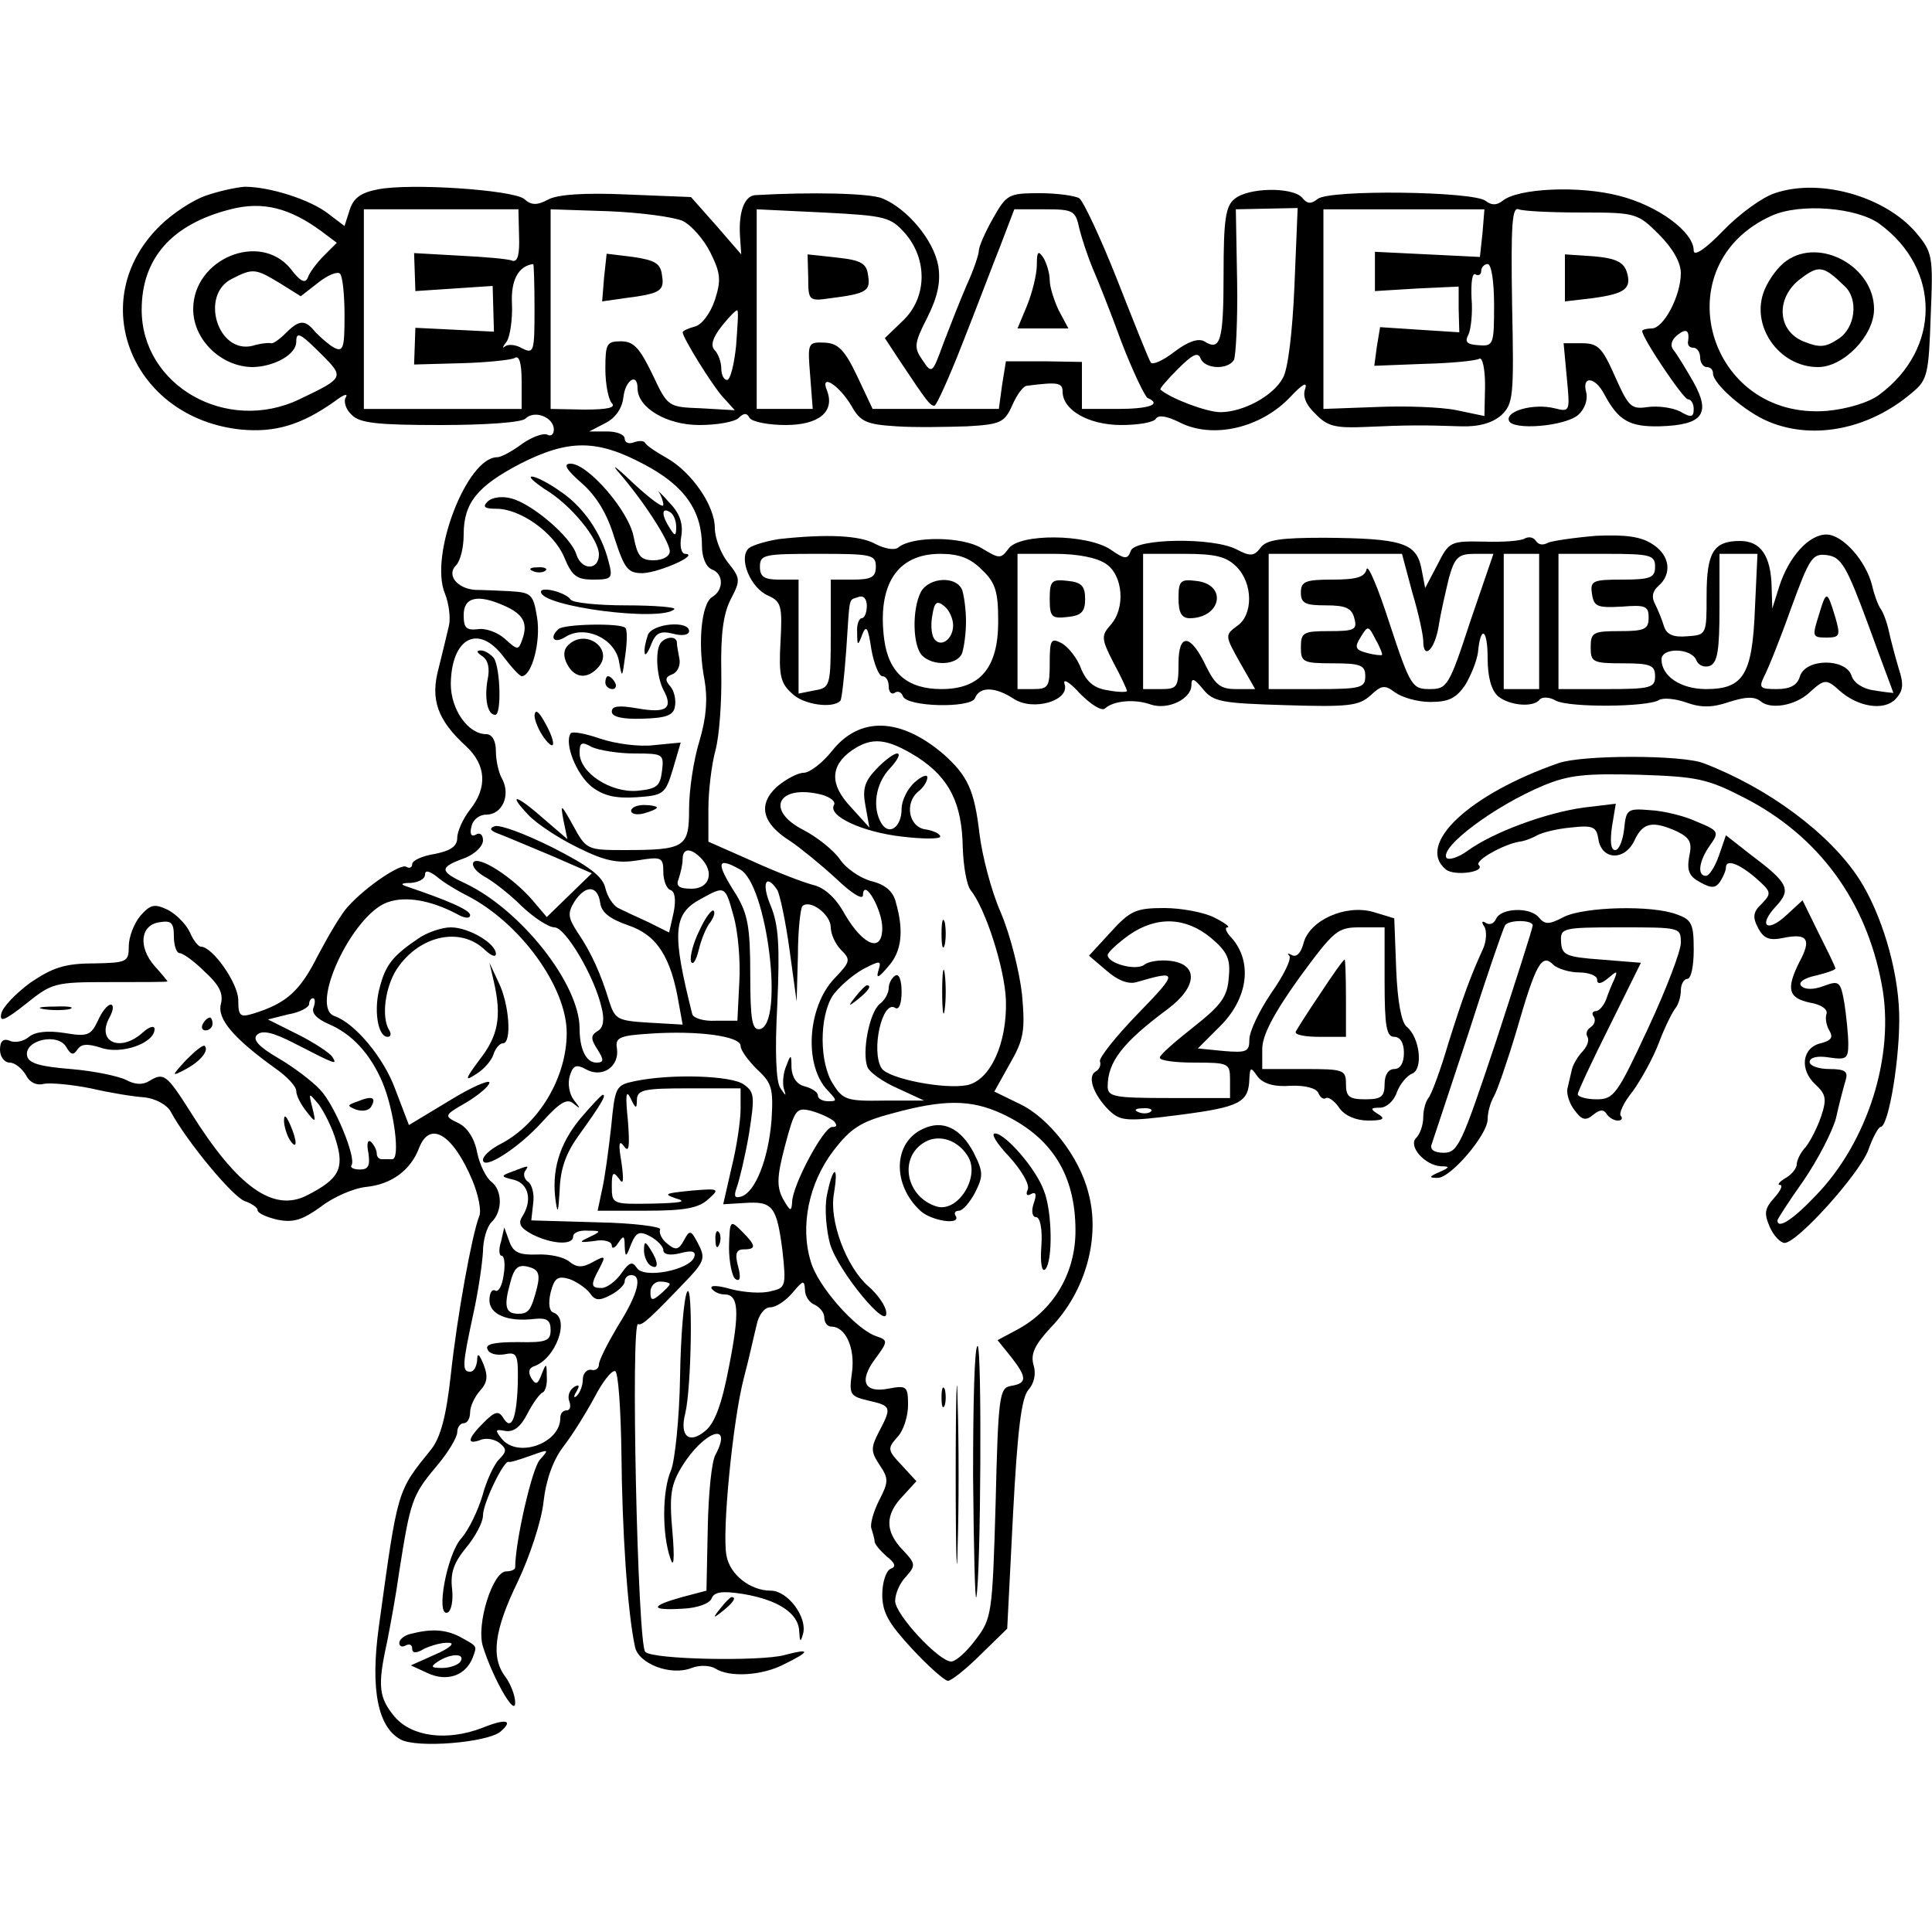 <?xml version="1.0" standalone="no"?>
<!DOCTYPE svg PUBLIC "-//W3C//DTD SVG 20010904//EN"
 "http://www.w3.org/TR/2001/REC-SVG-20010904/DTD/svg10.dtd">
<svg version="1.0" xmlns="http://www.w3.org/2000/svg"
 width="300pt" height="300pt" viewBox="0 0 300 300"
 preserveAspectRatio="xMidYMid meet">
<g transform="translate(0,300) scale(0.1,-0.1)"
fill="#000000" stroke="none">
<path d="M319 2696 c-20 -7 -52 -28 -71 -47 -117 -115 -44 -298 126 -316 53
-5 94 7 146 44 13 10 21 13 17 6 -4 -6 0 -19 9 -27 12 -13 40 -16 138 -16 70
0 126 4 132 10 14 14 44 2 44 -17 0 -8 -5 -11 -10 -8 -6 3 -23 -3 -39 -14 -16
-12 -33 -21 -39 -21 -47 0 -106 -153 -81 -212 6 -15 9 -38 6 -50 -3 -13 -10
-42 -16 -66 -13 -48 -2 -80 43 -121 31 -29 33 -64 6 -98 -11 -14 -20 -34 -20
-44 0 -13 -10 -20 -35 -25 -19 -3 -35 -10 -35 -16 0 -5 -4 -7 -9 -4 -8 6 -62
-30 -90 -61 -10 -10 -30 -44 -47 -76 -28 -56 -49 -75 -101 -91 -20 -6 -23 -4
-23 21 0 26 -40 83 -58 83 -4 0 -12 10 -17 22 -6 13 -21 28 -34 35 -21 10 -27
9 -43 -9 -10 -12 -18 -33 -18 -47 0 -25 -3 -26 -55 -27 -45 0 -64 -7 -98 -30
-23 -17 -43 -38 -45 -48 -3 -14 5 -11 38 15 41 33 45 34 131 34 49 0 89 0 89
1 0 1 -9 12 -20 24 -26 30 -22 64 8 68 18 3 22 -1 22 -22 0 -14 4 -26 9 -26 5
0 23 -13 39 -29 23 -21 29 -34 25 -50 -6 -23 19 -53 86 -101 17 -12 31 -27 31
-34 0 -7 7 -21 16 -32 14 -18 15 -18 9 6 -6 24 -6 24 10 5 8 -11 21 -36 27
-57 13 -43 4 -59 -45 -84 -52 -27 -108 12 -181 129 -38 60 -42 62 -65 48 -10
-6 -22 -5 -35 2 -12 6 -50 14 -86 17 -49 4 -66 9 -68 21 -4 24 48 36 61 13 7
-12 11 -13 17 -4 6 9 15 10 37 3 31 -11 83 7 83 29 0 6 -8 4 -18 -5 -35 -32
-73 -15 -52 23 6 11 7 20 2 20 -5 0 -14 -11 -20 -25 -11 -23 -16 -25 -52 -19
-26 4 -45 2 -55 -6 -8 -7 -22 -10 -30 -6 -10 4 -15 -1 -15 -14 0 -11 7 -20 15
-20 8 0 19 -9 25 -19 6 -12 17 -17 28 -14 10 2 43 -1 73 -7 30 -7 67 -13 84
-14 16 -2 34 -11 40 -22 26 -48 97 -133 115 -139 11 -4 20 -10 20 -14 0 -5 14
-11 31 -15 25 -5 39 0 67 20 19 15 51 29 71 31 39 4 69 26 82 61 17 43 53 20
83 -52 9 -22 14 -47 10 -55 -11 -28 -34 -153 -44 -246 -7 -64 -16 -97 -30
-115 -54 -67 -52 -60 -82 -278 -13 -96 -1 -154 34 -173 25 -14 134 -5 155 12
21 18 9 21 -28 6 -55 -21 -109 -14 -136 17 -25 30 -27 48 -12 116 5 25 14 74
19 110 17 108 20 118 56 161 19 22 34 47 34 55 0 8 5 14 10 14 6 0 10 8 10 17
0 9 7 24 15 33 12 13 13 23 6 41 -7 17 -10 19 -10 7 -1 -10 -5 -18 -11 -18
-13 0 -12 11 5 90 8 36 14 79 15 97 0 17 6 38 13 45 18 17 17 50 0 63 -8 6
-18 26 -22 45 -4 22 -15 39 -29 46 -23 11 -23 12 12 32 20 12 36 26 36 31 0 5
-28 -7 -62 -28 l-63 -38 -21 55 c-18 50 -63 103 -94 114 -41 13 27 158 82 177
28 10 67 3 107 -18 12 -7 21 -8 21 -2 0 8 -35 23 -100 45 -9 3 -6 5 8 5 12 1
22 6 22 13 0 7 6 6 18 -3 9 -8 30 -21 46 -29 83 -42 156 -142 156 -214 0 -69
-43 -141 -102 -172 -16 -8 -28 -19 -28 -25 0 -17 55 18 92 59 28 31 39 37 49
28 11 -9 11 -8 0 6 -7 9 -10 26 -6 38 5 16 10 18 26 9 25 -13 51 5 47 33 -3
17 4 20 52 23 74 5 140 -4 140 -19 0 -7 12 -23 26 -37 23 -21 25 -30 22 -79
-5 -60 -25 -111 -47 -118 -10 -3 -12 0 -7 14 4 11 13 48 19 83 9 58 9 65 -8
77 -19 14 -114 17 -170 5 -29 -6 -30 -9 -36 -71 -4 -36 -10 -80 -14 -97 l-7
-33 76 0 c59 0 81 4 96 18 18 16 17 17 -28 13 -39 -4 -43 -5 -22 -12 18 -5 7
-7 -37 -8 -62 -1 -63 -1 -63 27 0 21 2 24 11 12 7 -11 8 -4 4 25 -5 29 -4 36
4 25 8 -11 9 0 6 40 -4 39 -3 49 4 35 8 -17 10 -18 10 -2 1 15 12 17 81 17
l80 0 0 -32 c0 -18 -6 -59 -14 -91 l-13 -57 33 2 c44 3 50 -5 59 -74 6 -55 5
-58 -18 -63 -14 -4 -41 -2 -61 3 -21 6 -34 7 -31 1 4 -5 12 -9 20 -9 22 0 24
-26 7 -112 -11 -58 -22 -88 -37 -100 -25 -21 -40 -8 -31 27 10 41 12 206 3
189 -5 -9 -10 -68 -11 -132 -1 -64 -8 -130 -14 -145 -14 -32 -14 -100 -1 -137
5 -16 7 -2 3 43 -5 56 -2 72 15 100 34 55 80 71 52 18 -6 -10 -11 -61 -12
-114 l-2 -97 -38 -10 c-50 -14 -50 -21 1 -18 23 1 42 8 45 16 4 10 16 12 48 7
55 -9 87 -30 88 -58 1 -17 2 -18 6 -4 7 26 -24 67 -50 67 -32 0 -64 25 -69 55
-7 36 10 210 27 275 8 30 16 67 20 83 3 15 12 27 21 27 9 0 24 10 35 23 16 19
18 20 19 4 0 -10 7 -20 15 -23 8 -4 15 -12 15 -20 0 -8 5 -14 11 -14 22 0 37
-33 32 -71 -5 -35 -3 -37 26 -44 35 -8 36 -10 16 -48 -13 -25 -13 -31 1 -52
14 -21 14 -26 -1 -55 -9 -18 -14 -37 -12 -43 2 -7 5 -16 5 -20 0 -5 9 -15 19
-24 13 -10 15 -16 6 -19 -7 -3 -13 -21 -13 -40 0 -28 10 -45 46 -84 26 -28 51
-50 56 -50 5 0 28 18 51 41 l41 40 9 177 c7 132 13 181 24 194 9 10 12 25 8
38 -5 17 1 31 27 59 54 56 77 140 58 209 -14 56 -62 117 -107 138 l-39 19 24
43 c22 38 24 52 19 108 -4 35 -18 92 -33 127 -15 34 -29 89 -33 122 -8 68 -18
90 -56 124 -67 57 -130 59 -173 5 -15 -19 -35 -34 -44 -34 -9 0 -28 -10 -42
-22 -30 -28 -22 -57 21 -84 15 -10 47 -36 71 -58 25 -24 42 -34 42 -26 1 28
30 -22 30 -51 0 -39 -29 -28 -58 21 -14 26 -32 42 -50 46 -15 4 -57 20 -94 37
l-68 30 0 51 c0 28 5 69 11 91 6 22 10 77 9 122 -1 58 3 90 15 113 15 29 15
32 -5 57 -11 14 -20 38 -20 53 0 35 -36 87 -75 109 -16 9 -31 19 -33 23 -2 4
-10 4 -18 1 -8 -3 -14 0 -14 6 0 6 -12 11 -27 11 l-28 0 25 13 c16 8 26 23 28
40 3 27 22 39 22 14 0 -30 45 -57 96 -57 28 0 55 5 61 11 8 8 13 8 17 0 4 -6
29 -11 56 -11 52 0 77 21 64 54 -11 27 19 8 38 -24 14 -25 23 -29 70 -32 29
-2 79 -1 110 0 52 3 58 6 70 33 7 16 17 30 23 30 47 6 55 5 55 -9 0 -29 41
-52 91 -52 26 0 51 4 54 10 4 6 17 4 37 -6 51 -26 126 -9 172 40 18 19 26 24
23 13 -5 -12 1 -26 16 -40 18 -19 31 -22 77 -20 65 3 91 3 148 1 28 -1 49 5
63 17 19 18 20 29 17 172 -2 124 0 152 10 148 8 -3 52 -5 99 -5 83 0 86 -1
119 -34 22 -22 34 -44 34 -60 0 -36 -27 -86 -45 -86 -8 0 -15 -2 -15 -4 0 -11
64 -106 71 -106 5 0 9 -7 9 -15 0 -13 -4 -14 -21 -4 -12 6 -34 9 -50 7 -26 -4
-30 0 -51 47 -20 45 -26 52 -52 52 l-28 0 5 -54 c5 -52 5 -53 -19 -47 -32 8
-76 -4 -71 -19 5 -16 88 -9 108 9 10 9 15 24 12 35 -7 26 14 24 28 -3 22 -41
39 -51 86 -50 67 2 80 19 53 68 -12 21 -26 44 -31 50 -6 7 -4 16 6 24 14 11
19 7 16 -12 0 -5 3 -8 9 -8 5 0 10 -7 10 -15 0 -8 5 -15 10 -15 6 0 10 -4 10
-10 0 -16 50 -60 87 -75 70 -29 157 -11 223 46 23 19 25 29 28 118 4 94 3 99
-23 130 -48 56 -149 85 -219 61 -19 -6 -55 -32 -80 -58 -28 -29 -46 -41 -46
-31 0 29 -56 70 -116 85 -61 16 -157 12 -181 -8 -9 -7 -17 -7 -26 0 -18 15
-243 18 -261 3 -10 -8 -16 -8 -24 2 -15 17 -84 16 -105 -2 -14 -11 -17 -33
-17 -117 0 -104 -5 -120 -30 -104 -9 5 -25 0 -46 -16 -18 -14 -34 -21 -37 -17
-3 4 -26 62 -52 128 -26 66 -53 123 -59 127 -6 4 -34 8 -62 8 -48 0 -51 -2
-72 -39 -12 -21 -22 -44 -22 -50 0 -6 -8 -30 -19 -54 -10 -23 -26 -64 -36 -90
-17 -47 -18 -48 -32 -27 -14 20 -14 26 7 67 16 32 21 55 17 80 -7 40 -48 89
-87 105 -20 8 -109 10 -197 5 -17 -1 -26 -26 -24 -62 l2 -30 -39 45 -39 44
-100 4 c-65 3 -108 0 -122 -8 -17 -9 -26 -9 -37 1 -17 14 -176 25 -227 15 -26
-5 -38 -13 -44 -32 l-8 -25 -25 19 c-28 22 -91 42 -130 42 -14 -1 -41 -7 -61
-14z m180 -55 l24 -18 -20 -20 c-11 -11 -23 -27 -25 -34 -4 -10 -12 -6 -27 14
-48 58 -151 15 -151 -63 0 -48 44 -90 93 -90 34 1 67 20 67 39 0 17 6 14 40
-20 35 -35 34 -36 -35 -69 -113 -54 -245 21 -245 139 0 80 47 133 138 156 50
13 92 2 141 -34z m307 -8 c1 -27 -2 -40 -10 -38 -6 3 -43 6 -82 8 l-71 4 1
-29 1 -30 60 4 60 4 1 -36 1 -35 -61 3 -61 3 -1 -29 -1 -28 73 2 c39 1 77 5
83 8 7 5 11 -7 11 -36 l0 -43 -123 0 -122 0 0 155 0 155 120 0 120 0 1 -42z
m254 24 c14 -7 33 -29 43 -49 16 -32 17 -43 7 -74 -7 -21 -21 -39 -31 -41 -11
-3 -19 -7 -19 -9 0 -8 45 -81 62 -100 l19 -21 -52 3 c-52 2 -52 2 -76 53 -20
41 -29 51 -49 51 -22 0 -24 -4 -24 -43 0 -24 5 -48 10 -53 7 -7 -7 -10 -42
-10 l-53 1 0 155 0 155 90 -3 c50 -2 101 -9 115 -15z m346 -20 c35 -41 33
-100 -4 -135 l-28 -27 23 -35 c42 -63 47 -70 54 -70 3 0 23 44 44 98 21 53 47
122 59 152 l21 55 47 0 c45 0 48 -2 54 -30 4 -16 13 -43 20 -60 7 -16 28 -68
45 -115 18 -47 37 -86 41 -88 23 -10 2 -17 -47 -17 l-55 0 0 37 0 36 -59 1
-59 0 -6 -37 -5 -37 -98 0 -98 0 -24 51 c-20 42 -30 51 -51 52 -26 1 -26 -1
-22 -51 l4 -52 -44 0 -43 0 0 155 0 155 104 -5 c97 -5 104 -7 127 -33z m604
-81 c-3 -71 -10 -130 -18 -143 -15 -28 -62 -53 -97 -53 -21 0 -77 21 -93 35
-2 1 11 16 27 32 22 22 31 27 35 17 6 -17 42 -19 52 -3 3 6 6 61 5 122 l-2
112 48 1 48 1 -5 -121z m292 82 l-4 -37 -81 4 -82 4 0 -31 0 -30 65 4 65 3 0
-35 1 -36 -62 4 -61 4 -5 -30 -4 -30 77 3 c43 1 82 5 86 8 5 3 9 -16 9 -42
l-1 -47 -43 9 c-24 5 -80 7 -125 5 l-82 -3 0 155 0 155 125 0 125 0 -3 -37z
m617 14 c95 -70 95 -194 -1 -265 -16 -12 -49 -22 -81 -25 -186 -15 -255 227
-86 303 44 20 133 13 168 -13z m-2089 -132 c0 -66 -1 -70 -19 -61 -10 6 -22 7
-27 3 -5 -4 -3 0 3 8 5 8 9 34 8 58 -2 37 10 59 33 62 1 0 2 -32 2 -70z m1490
6 c0 -61 -1 -64 -24 -62 -18 1 -22 5 -16 16 4 8 7 34 5 57 -1 24 1 40 6 37 5
-3 9 0 9 5 0 6 5 11 10 11 6 0 10 -28 10 -64z m-1885 34 l32 -20 27 21 c15 12
30 18 34 14 4 -4 7 -33 7 -65 0 -50 -2 -57 -16 -50 -9 5 -21 16 -29 24 -16 20
-25 20 -46 -1 -10 -10 -20 -17 -23 -16 -3 1 -16 0 -29 -4 -54 -13 -82 79 -32
104 33 17 37 16 75 -7z m708 -97 c-3 -29 -9 -53 -14 -53 -5 0 -9 8 -9 18 0 10
-5 23 -10 28 -7 7 -4 19 11 38 12 15 23 26 24 24 2 -2 0 -27 -2 -55z m-143
-184 c63 -33 90 -72 90 -127 0 -17 6 -32 15 -36 19 -7 19 -32 1 -43 -17 -10
-23 -73 -12 -129 5 -29 3 -58 -8 -95 -9 -29 -16 -76 -16 -105 0 -60 -6 -64
-102 -64 -56 0 -58 1 -78 38 -19 34 -20 35 -15 8 l6 -29 -36 31 c-43 38 -58
42 -25 7 13 -14 48 -37 77 -51 42 -21 62 -25 93 -20 37 6 40 5 40 -18 0 -13 5
-26 11 -28 7 -2 9 -15 5 -35 l-7 -31 -32 16 c-18 8 -39 18 -47 22 -8 4 -17 18
-20 31 -4 18 -25 34 -82 63 -42 21 -82 36 -90 33 -9 -3 -7 -7 7 -12 11 -4 48
-20 82 -34 l62 -27 -35 -34 -35 -34 -22 26 c-31 36 -84 70 -92 59 -3 -6 5 -15
17 -22 13 -7 39 -27 58 -46 19 -18 42 -33 51 -33 17 0 62 -76 73 -124 5 -19 3
-32 -6 -37 -11 -7 -11 -12 0 -29 10 -16 10 -20 -2 -20 -16 0 -26 21 -26 53 0
69 -91 184 -177 225 -41 19 -41 25 -3 39 17 6 30 19 30 28 0 9 -5 13 -11 9 -7
-4 -10 1 -7 12 2 11 12 19 23 19 25 0 38 30 25 55 -6 10 -10 30 -10 44 0 16
-6 26 -15 26 -28 0 -55 38 -55 78 1 72 43 94 82 42 12 -16 25 -30 28 -30 16 0
30 54 24 91 -6 37 -9 39 -43 41 -20 1 -44 2 -53 2 -28 2 -45 23 -30 38 7 7 12
28 12 48 0 49 21 75 88 110 75 38 119 38 192 -1z m-216 -220 c29 -13 36 -27
27 -52 -6 -17 -7 -17 -27 1 -11 10 -30 17 -42 15 -18 -2 -22 2 -22 22 0 28 22
33 64 14z m641 -235 c49 -32 69 -71 70 -141 1 -28 6 -57 12 -65 23 -28 53
-121 55 -171 2 -67 -24 -124 -60 -132 -36 -7 -122 10 -133 26 -17 27 1 107 21
94 6 -4 10 7 10 25 0 18 -4 29 -10 25 -5 -3 -10 -12 -10 -19 0 -8 -6 -19 -14
-25 -16 -13 -28 -75 -19 -98 3 -8 24 -23 47 -33 l41 -19 -62 0 c-57 -1 -64 1
-79 25 -22 33 -22 105 -1 138 10 14 31 32 47 41 27 14 29 14 24 -2 -4 -13 0
-12 15 6 21 23 25 55 12 100 -4 17 -17 28 -39 33 -17 5 -39 20 -48 34 -10 14
-35 34 -56 45 -61 31 -40 72 28 55 14 -4 22 -11 19 -16 -10 -17 44 -42 105
-49 33 -4 60 -4 60 0 0 4 -10 9 -22 11 -27 3 -34 41 -12 59 8 6 14 16 14 22 0
5 -9 2 -20 -8 -11 -10 -20 -28 -20 -41 0 -28 -19 -42 -31 -23 -15 24 -10 62
13 86 12 13 17 23 11 23 -5 0 -20 -11 -33 -25 -18 -19 -21 -31 -16 -57 l6 -33
-29 32 c-33 35 -32 64 2 88 31 21 54 19 102 -11z m-337 -156 c22 -22 14 -48
-14 -48 -20 0 -25 4 -20 16 3 9 6 22 6 30 0 17 12 18 28 2z m61 -18 c42 -22
69 -240 31 -248 -12 -2 -15 13 -15 85 0 74 -4 94 -22 124 -32 50 -30 59 6 39z
m58 -32 c4 -7 13 -49 19 -93 l11 -80 2 71 c0 39 4 74 7 77 12 11 44 -13 44
-33 0 -10 7 -26 16 -35 15 -15 15 -18 -10 -44 -43 -45 -48 -137 -10 -175 14
-15 14 -16 0 -16 -9 0 -16 4 -16 9 0 5 -9 11 -20 14 -13 3 -20 14 -21 29 0 21
-1 22 -8 3 -5 -11 -6 -27 -4 -35 4 -13 4 -13 -5 0 -7 9 -9 57 -5 130 4 92 2
123 -10 153 -15 35 -8 52 10 25z m-275 -20 c2 -15 15 -25 44 -35 44 -15 66
-49 78 -121 l6 -33 -52 3 c-49 3 -53 5 -62 33 -13 43 -28 76 -49 107 -15 23
-16 30 -5 48 17 26 36 26 40 -2z m207 -20 c7 -24 11 -70 9 -103 l-3 -60 -34 0
c-18 -1 -34 4 -36 10 -32 127 -30 156 13 179 38 21 38 21 51 -26z m-652 -142
c-4 -9 5 -18 23 -26 36 -15 65 -46 84 -91 18 -43 28 -119 15 -119 -5 0 -12 0
-16 0 -5 0 -8 4 -8 9 0 5 -4 13 -9 18 -5 4 -7 -3 -4 -17 3 -20 0 -26 -13 -26
-10 0 -16 3 -13 7 7 12 -26 93 -49 117 -12 13 -41 35 -65 49 -31 18 -40 29
-33 36 8 8 25 4 58 -13 66 -34 67 -34 59 -21 -4 6 -28 22 -54 35 l-46 23 32 8
c18 3 32 11 32 16 0 5 3 9 6 9 3 0 4 -6 1 -14z m1068 -165 c78 -36 115 -95
115 -182 0 -67 -35 -125 -93 -155 l-28 -15 21 -26 c25 -32 25 -41 0 -45 -18
-3 -20 -14 -24 -182 -5 -173 -6 -179 -31 -212 -14 -19 -31 -34 -38 -34 -19 0
-87 73 -87 94 0 11 7 28 17 38 15 17 15 20 -5 41 -28 29 -28 55 0 84 l21 23
-23 25 c-22 23 -22 26 -7 43 10 10 17 33 17 50 0 29 -2 31 -29 26 -39 -8 -48
11 -22 46 20 27 20 29 2 35 -31 10 -91 77 -102 116 -17 55 -3 122 35 172 27
35 42 45 91 58 80 22 122 22 170 0z m-260 -12 c5 -6 5 -9 -3 -9 -13 0 -62 -91
-62 -117 -1 -15 -3 -14 -14 5 -10 19 -10 34 3 83 15 56 17 60 41 54 14 -4 29
-11 35 -16z"/>
<path d="M938 2569 l-3 -37 35 5 c55 7 62 11 58 35 -2 19 -11 24 -45 29 l-41
5 -4 -37z"/>
<path d="M1255 2569 c0 -36 1 -37 35 -32 55 7 62 11 58 35 -2 19 -11 24 -48
28 l-46 5 1 -36z"/>
<path d="M1610 2589 c0 -15 -7 -43 -15 -63 l-15 -36 39 0 40 0 -15 28 c-7 15
-14 36 -14 47 0 11 -5 27 -10 35 -8 12 -10 9 -10 -11z"/>
<path d="M2774 2595 c-12 -8 -27 -28 -34 -45 -23 -55 22 -120 83 -120 40 0 87
49 87 90 0 66 -84 112 -136 75z m91 -40 c21 -20 16 -64 -10 -81 -21 -14 -30
-14 -55 -4 -41 17 -43 69 -3 98 28 21 35 19 68 -13z"/>
<path d="M962 2265 c38 -44 78 -106 78 -121 0 -8 -11 -14 -25 -14 -20 0 -25 6
-31 36 -7 40 -71 114 -98 114 -12 0 -7 -9 17 -30 23 -20 40 -48 51 -85 16 -49
21 -55 44 -55 26 1 89 29 66 30 -6 0 -9 12 -6 28 3 20 -3 36 -20 53 -12 14
-20 20 -15 15 4 -6 7 -15 7 -20 0 -6 -21 10 -47 34 -26 25 -36 32 -21 15z m88
-83 c0 -15 -2 -15 -10 -2 -13 20 -13 33 0 25 6 -3 10 -14 10 -23z"/>
<path d="M845 2241 c41 -24 85 -78 85 -102 0 -25 -27 -25 -35 0 -8 27 -69 79
-101 87 -14 4 -30 2 -37 -5 -8 -8 -5 -11 14 -11 37 0 89 -37 105 -75 12 -29
19 -35 45 -35 29 0 31 2 24 28 -11 44 -39 85 -75 109 -18 13 -38 23 -44 23 -6
0 3 -8 19 -19z"/>
<path d="M828 2113 c7 -3 16 -2 19 1 4 3 -2 6 -13 5 -11 0 -14 -3 -6 -6z"/>
<path d="M840 2081 c0 -23 187 -47 207 -27 4 3 -30 6 -75 6 -44 0 -83 4 -86 9
-7 11 -46 21 -46 12z"/>
<path d="M867 2023 c-15 -14 -6 -23 11 -12 30 19 76 -2 83 -37 5 -28 5 -28 10
9 3 21 3 40 0 42 -7 8 -97 6 -104 -2z"/>
<path d="M1006 2014 c-3 -9 -6 -21 -5 -27 0 -7 5 -1 10 12 7 18 14 22 34 17
14 -4 25 -2 25 4 0 17 -57 12 -64 -6z"/>
<path d="M882 1998 c-7 -7 -8 -17 -1 -30 12 -22 32 -23 49 -3 23 28 -21 60
-48 33z"/>
<path d="M1027 2003 c-10 -10 -8 -52 3 -74 16 -29 5 -37 -40 -29 -29 5 -40 4
-40 -5 0 -8 16 -12 47 -11 37 1 49 5 51 19 2 10 -1 24 -7 31 -9 10 -8 15 3 19
8 3 13 14 11 24 -2 10 -4 21 -4 26 -1 9 -15 9 -24 0z"/>
<path d="M749 1981 c9 -6 12 -19 8 -37 -5 -29 0 -54 12 -54 10 0 8 72 -2 88
-5 6 -14 12 -20 12 -8 0 -7 -3 2 -9z"/>
<path d="M940 1940 c0 -5 5 -10 11 -10 5 0 7 5 4 10 -3 6 -8 10 -11 10 -2 0
-4 -4 -4 -10z"/>
<path d="M830 1889 c0 -8 7 -24 15 -35 18 -24 19 -7 0 26 -9 16 -14 19 -15 9z"/>
<path d="M886 1861 c-10 -16 9 -63 32 -82 19 -15 38 -19 70 -17 43 3 45 5 57
44 l12 41 -41 -4 c-23 -3 -60 2 -84 10 -23 8 -44 12 -46 8z m99 -31 c45 0 46
-1 43 -27 -3 -24 -8 -28 -39 -31 -41 -3 -89 28 -89 59 0 16 3 18 19 9 11 -5
41 -10 66 -10z"/>
<path d="M980 1741 c0 -5 9 -7 20 -4 11 3 20 7 20 9 0 2 -9 4 -20 4 -11 0 -20
-4 -20 -9z"/>
<path d="M1462 1550 c0 -19 2 -27 5 -17 2 9 2 25 0 35 -3 9 -5 1 -5 -18z"/>
<path d="M1463 1460 c0 -30 2 -43 4 -27 2 15 2 39 0 55 -2 15 -4 2 -4 -28z"/>
<path d="M1329 1453 c-13 -16 -12 -17 4 -4 16 13 21 21 13 21 -2 0 -10 -8 -17
-17z"/>
<path d="M1086 1555 c-10 -20 -15 -41 -13 -48 3 -7 8 2 12 18 4 17 12 36 18
43 5 7 8 15 5 18 -3 2 -13 -11 -22 -31z"/>
<path d="M556 1290 c-17 -6 -18 -7 -3 -13 9 -3 19 -2 23 4 9 15 2 18 -20 9z"/>
<path d="M1433 1247 c-46 -21 -48 -86 -4 -127 17 -16 64 -23 55 -8 -3 4 -1 8
5 8 6 0 17 13 25 28 13 26 13 32 -2 62 -20 38 -48 52 -79 37z m69 -41 c22 -32
-15 -91 -49 -79 -45 15 -57 72 -21 97 22 16 53 8 70 -18z"/>
<path d="M1567 1204 c19 -21 32 -43 29 -51 -4 -8 -1 -11 5 -7 8 4 9 -1 4 -15
-4 -12 -2 -21 4 -21 6 0 10 -19 8 -45 -2 -27 1 -41 6 -36 12 12 11 90 -2 122
-12 34 -60 89 -76 89 -7 0 3 -16 22 -36z"/>
<path d="M1284 1144 c-4 -20 -1 -54 5 -76 13 -43 92 -138 87 -105 -1 10 -14
28 -28 40 -34 30 -61 102 -53 144 3 18 4 33 1 33 -3 0 -8 -16 -12 -36z"/>
<path d="M1484 710 c0 -124 2 -174 3 -112 2 61 2 163 0 225 -1 61 -3 11 -3
-113z"/>
<path d="M1511 708 c1 -112 3 -196 5 -188 7 31 9 390 2 390 -5 0 -7 -91 -7
-202z"/>
<path d="M1462 830 c0 -14 2 -19 5 -12 2 6 2 18 0 25 -3 6 -5 1 -5 -13z"/>
<path d="M2430 2569 l0 -37 43 5 c51 7 61 15 53 41 -5 15 -17 21 -51 24 l-45
3 0 -36z"/>
<path d="M1210 2163 c-19 -3 -40 -9 -47 -14 -17 -15 2 -62 30 -74 20 -9 22
-16 19 -71 -3 -53 0 -65 18 -81 17 -17 63 -24 75 -11 2 2 6 37 9 78 6 88 3 77
19 83 8 3 13 -3 13 -14 0 -11 -4 -19 -8 -19 -4 0 -8 -10 -7 -22 0 -21 1 -22 8
-3 6 15 9 11 14 -23 4 -23 12 -42 17 -42 6 0 10 -7 10 -16 0 -8 4 -13 9 -10 5
4 11 1 13 -5 6 -17 106 -19 112 -3 7 18 31 18 60 -1 30 -20 88 -3 79 23 -3 9
8 3 24 -15 17 -17 34 -28 39 -23 13 12 46 15 71 6 27 -9 63 9 63 30 0 12 4 11
18 -6 16 -20 29 -22 129 -25 97 -3 113 -1 131 15 17 16 22 17 38 5 11 -8 35
-15 55 -15 29 0 40 6 54 26 9 15 18 37 20 51 4 43 15 37 15 -9 0 -30 6 -50 16
-59 18 -15 56 -18 65 -5 4 4 15 4 25 -2 21 -11 143 -10 160 1 7 4 26 2 43 -4
22 -8 40 -8 66 1 25 8 39 9 49 1 15 -13 53 -7 75 13 24 22 27 22 47 4 29 -26
69 -32 87 -14 12 13 14 22 5 49 -5 17 -12 43 -15 57 -3 14 -9 30 -13 35 -4 6
-10 22 -13 36 -10 39 -46 79 -71 79 -27 0 -58 -34 -73 -80 l-11 -35 -1 33 c-1
49 -17 72 -49 72 -41 0 -52 -17 -52 -85 0 -60 0 -61 -30 -63 -22 -2 -32 3 -36
15 -3 10 -9 25 -14 35 -6 11 -4 20 5 28 22 19 18 48 -9 65 -18 12 -42 15 -88
13 -35 -3 -69 -8 -75 -11 -7 -4 -14 -3 -18 3 -4 6 -11 7 -17 4 -6 -4 -34 -6
-64 -5 -52 1 -54 0 -72 -36 l-19 -36 -6 31 c-8 39 -30 46 -150 47 -69 0 -91
-3 -100 -16 -10 -13 -16 -13 -37 -2 -37 19 -156 17 -164 -2 -5 -14 -9 -14 -32
2 -37 24 -141 25 -158 1 -12 -16 -14 -16 -42 1 -30 18 -107 19 -129 1 -6 -5
-21 -2 -35 5 -24 14 -77 16 -150 8z m150 -43 c0 -16 -7 -20 -35 -20 l-35 0 0
-84 c0 -81 -1 -84 -25 -88 l-25 -5 0 88 0 89 -30 0 c-23 0 -30 4 -30 20 0 19
7 20 90 20 83 0 90 -1 90 -20z m165 -5 c21 -20 25 -34 25 -80 0 -72 -28 -105
-88 -105 -53 0 -82 25 -89 77 -11 85 20 133 87 133 30 0 47 -7 65 -25z m193 9
c26 -18 30 -69 6 -95 -14 -16 -14 -21 5 -58 12 -22 21 -42 21 -44 0 -2 -13 -2
-29 1 -21 3 -33 12 -42 33 -6 17 -20 34 -30 40 -17 9 -19 6 -19 -31 0 -36 -2
-40 -25 -40 l-25 0 0 105 0 105 58 0 c36 0 66 -6 80 -16z m202 -4 c26 -26 26
-75 1 -92 -19 -14 -19 -15 4 -56 l24 -42 -30 0 c-24 0 -32 7 -46 35 -24 51
-43 53 -43 5 0 -37 -2 -40 -27 -40 l-28 0 0 105 0 105 63 0 c49 0 66 -4 82
-20z m273 -40 c10 -33 17 -67 17 -75 0 -31 18 -14 24 23 3 20 11 54 16 75 9
32 15 37 40 37 l29 0 -36 -105 c-33 -101 -36 -105 -63 -105 -27 0 -30 4 -62
101 -18 56 -34 94 -36 85 -3 -12 -15 -16 -53 -16 -42 0 -49 -3 -49 -20 0 -17
7 -20 39 -20 30 0 40 -4 44 -20 5 -18 0 -20 -39 -20 -40 0 -44 -2 -44 -25 0
-23 3 -25 50 -25 43 0 50 -3 50 -20 0 -18 -7 -20 -75 -20 l-75 0 0 105 0 105
103 0 104 0 16 -60z m197 -45 l0 -105 -27 0 -28 0 0 105 0 105 28 0 27 0 0
-105z m180 85 c0 -17 -7 -20 -51 -20 -46 0 -50 -2 -47 -22 3 -20 8 -22 46 -20
37 3 42 1 42 -17 0 -18 -6 -21 -45 -21 -41 0 -45 -2 -45 -25 0 -23 3 -25 50
-25 43 0 50 -3 50 -20 0 -18 -7 -20 -75 -20 l-75 0 0 105 0 105 75 0 c68 0 75
-2 75 -20z m155 -66 c-4 -102 -18 -124 -76 -124 -39 0 -69 20 -69 46 0 19 46
18 54 -1 3 -8 12 -12 21 -9 12 5 15 24 15 90 l0 84 29 0 30 0 -4 -86z m176
-24 c21 -58 39 -105 39 -106 0 0 -13 1 -30 4 -17 2 -32 12 -35 23 -9 27 -71
27 -80 -1 -4 -14 -15 -20 -36 -20 -26 0 -28 2 -20 19 6 11 25 58 42 106 29 79
33 86 56 83 22 -3 30 -16 64 -108z m-755 -47 c-1 -1 -12 0 -23 3 -19 5 -20 9
-10 25 11 18 12 18 23 -4 7 -12 11 -23 10 -24z"/>
<path d="M1430 2081 c-14 -27 -13 -84 2 -99 17 -17 55 -15 62 4 3 9 6 31 6 49
0 18 -3 40 -6 49 -9 22 -51 20 -64 -3z m50 -52 c0 -22 -20 -36 -30 -20 -4 7
-5 23 -2 37 3 19 7 22 18 13 8 -6 14 -20 14 -30z"/>
<path d="M1630 2070 c0 -28 3 -31 28 -28 21 2 27 8 27 28 0 20 -6 26 -27 28
-25 3 -28 0 -28 -28z"/>
<path d="M1830 2071 c0 -23 5 -31 18 -31 49 1 58 53 9 58 -24 3 -27 0 -27 -27z"/>
<path d="M2824 2044 c-10 -32 -10 -34 12 -34 21 0 22 3 14 31 -13 43 -14 43
-26 3z"/>
<path d="M2420 1815 c-138 -48 -222 -126 -175 -165 13 -11 63 -4 51 7 -6 7 39
32 63 36 9 1 21 6 28 10 7 4 30 10 52 12 35 4 40 1 43 -18 5 -33 41 -34 56 -2
13 28 28 31 66 14 20 -10 24 -17 19 -39 -4 -22 0 -31 17 -40 18 -10 24 -9 31
1 5 8 9 17 9 22 0 13 19 7 46 -16 25 -22 25 -24 10 -40 -14 -13 -15 -21 -6
-38 9 -17 18 -20 41 -15 36 7 42 -3 23 -38 -21 -42 -17 -56 17 -63 18 -3 28
-11 25 -18 -2 -6 0 -18 5 -26 6 -10 2 -15 -14 -19 -29 -7 -33 -41 -8 -64 16
-15 18 -22 9 -49 -6 -18 -17 -39 -24 -48 -8 -8 -14 -21 -14 -27 0 -6 -8 -16
-17 -21 -10 -6 -14 -11 -9 -11 5 0 1 -9 -9 -20 -15 -17 -16 -24 -7 -45 6 -14
17 -25 23 -25 20 0 116 107 130 144 7 20 16 36 19 36 13 0 31 112 29 177 -2
70 -28 155 -62 208 -46 71 -142 142 -242 180 -34 13 -188 13 -225 0z m289 -54
c115 -59 189 -160 213 -290 21 -110 -22 -245 -103 -328 -36 -38 -59 -52 -59
-38 0 2 18 30 40 61 22 32 45 76 51 98 5 23 12 49 15 59 4 13 -1 17 -25 17
-17 0 -31 5 -31 11 0 7 12 10 30 7 27 -4 30 -2 30 21 0 14 -3 43 -6 63 -6 34
-8 36 -32 27 -16 -6 -29 -6 -35 0 -5 5 3 12 22 16 17 4 31 9 31 11 0 3 -12 27
-26 55 l-25 51 -25 -23 c-30 -28 -45 -17 -16 14 24 26 19 36 -41 81 l-37 29
-11 -32 c-6 -17 -15 -31 -20 -31 -14 0 -11 23 6 47 15 21 14 23 -20 37 -19 9
-52 17 -73 18 -35 3 -37 1 -40 -29 -2 -18 -8 -33 -14 -33 -7 0 -8 14 -5 36 l6
36 -50 -6 c-58 -8 -140 -38 -180 -67 -15 -11 -30 -15 -33 -11 -10 17 74 80
150 112 41 17 66 19 149 17 90 -3 106 -6 164 -36z"/>
<path d="M1725 1553 l-34 -37 27 -23 c17 -15 34 -22 47 -18 65 19 65 16 2 -49
-34 -35 -61 -69 -59 -74 2 -6 -1 -13 -7 -16 -13 -8 -3 -36 21 -60 18 -17 26
-18 111 -7 92 12 106 19 107 56 1 18 2 19 13 3 9 -11 26 -16 51 -14 23 1 40
-4 43 -11 3 -7 8 -11 12 -8 4 2 14 -5 21 -16 9 -12 26 -19 45 -19 23 0 27 3
15 10 -13 8 -12 10 3 10 10 0 22 11 26 24 5 13 16 26 24 29 17 7 12 56 -9 73
-8 7 -14 39 -16 89 l-3 79 -33 10 c-43 12 -99 -13 -108 -49 -4 -15 -11 -22
-18 -18 -6 3 -8 3 -4 -1 4 -5 -9 -31 -28 -58 -19 -28 -34 -60 -34 -72 0 -19
-4 -21 -40 -18 l-40 4 35 35 c43 43 50 99 18 136 -9 9 -12 17 -7 17 5 0 -4 7
-20 15 -15 8 -51 15 -78 15 -44 0 -53 -4 -83 -37z m155 -9 c26 -22 31 -33 28
-62 -2 -30 -12 -43 -55 -77 -28 -22 -52 -43 -52 -47 -1 -5 24 -8 54 -8 53 0
55 -1 55 -27 l0 -28 -95 0 c-85 0 -95 2 -95 18 0 38 23 68 93 120 47 35 48 70
4 75 -16 2 -34 -1 -40 -6 -13 -10 -57 2 -57 15 0 4 15 18 33 31 43 30 88 28
127 -4z m270 -69 c0 -69 3 -85 15 -85 9 0 15 -9 15 -25 0 -16 -6 -25 -15 -25
-9 0 -15 -9 -15 -23 0 -20 -5 -24 -30 -24 -25 0 -30 4 -30 24 0 22 -4 23 -65
23 l-65 0 0 31 c0 21 17 54 57 110 55 75 60 79 95 79 l38 0 0 -85z m-363 -201
c-3 -3 -12 -4 -19 -1 -8 3 -5 6 6 6 11 1 17 -2 13 -5z"/>
<path d="M2050 1457 c-19 -28 -36 -55 -38 -59 -2 -5 15 -8 37 -8 l41 0 0 60
c0 33 -1 60 -2 60 -2 0 -19 -24 -38 -53z"/>
<path d="M2323 1573 c-3 -7 -10 -10 -16 -6 -6 4 -7 1 -2 -6 4 -7 3 -23 -2 -34
-20 -44 -31 -74 -54 -147 -12 -41 -26 -79 -31 -85 -4 -5 -8 -18 -8 -30 0 -12
-5 -26 -11 -32 -13 -13 14 -43 39 -44 14 0 13 -2 -3 -9 -16 -7 -17 -9 -3 -9
20 -1 78 67 78 91 0 10 4 26 10 36 5 9 21 55 35 102 30 104 39 120 57 102 6
-6 25 -12 40 -12 15 0 28 -5 28 -11 0 -8 6 -7 17 2 14 12 15 12 10 -1 -4 -8
-10 -23 -13 -32 -4 -10 -11 -18 -16 -18 -5 0 -7 -4 -3 -9 3 -5 1 -12 -5 -16
-6 -4 -8 -10 -5 -15 3 -5 0 -14 -7 -22 -7 -7 -15 -20 -17 -28 -2 -8 -5 -22 -7
-30 -2 -8 3 -24 11 -34 11 -15 17 -17 29 -7 10 8 16 9 21 1 3 -5 11 -10 17
-10 6 0 8 3 5 7 -4 3 4 21 18 38 13 18 32 52 41 76 9 24 21 48 26 54 4 5 8 17
8 27 0 10 5 18 10 18 6 0 10 20 10 45 0 40 -3 47 -26 55 -38 15 -145 12 -176
-4 -23 -12 -29 -12 -39 0 -14 16 -59 14 -66 -3z m57 -10 c0 -4 -26 -85 -57
-180 -53 -159 -59 -173 -81 -173 -15 0 -22 5 -19 13 2 6 28 84 57 172 28 88
54 163 57 168 5 9 43 9 43 0z m230 -27 c0 -13 -23 -73 -51 -133 -48 -103 -53
-110 -80 -110 -16 0 -29 4 -29 8 0 4 22 51 49 105 l49 99 -62 5 c-55 4 -61 7
-62 28 -1 21 2 22 93 22 92 0 93 0 93 -24z"/>
<path d="M650 1543 c-40 -27 -51 -41 -60 -75 -10 -34 -4 -78 12 -78 5 0 6 5 2
11 -12 20 -6 66 12 94 35 53 100 67 138 29 9 -8 16 -11 16 -5 0 16 -42 41 -70
41 -14 0 -37 -8 -50 -17z"/>
<path d="M767 1475 c12 -53 7 -83 -22 -120 -23 -31 -24 -35 -6 -23 12 7 24 21
27 30 3 10 10 18 15 18 14 0 10 61 -7 95 l-14 30 7 -30z"/>
<path d="M68 1433 c12 -2 30 -2 40 0 9 3 -1 5 -23 4 -22 0 -30 -2 -17 -4z"/>
<path d="M315 1410 c-3 -5 -1 -10 4 -10 6 0 11 5 11 10 0 6 -2 10 -4 10 -3 0
-8 -4 -11 -10z"/>
<path d="M289 1354 c-23 -25 -23 -26 -2 -15 23 12 38 29 31 37 -3 2 -15 -8
-29 -22z"/>
<path d="M901 1263 c-33 -40 -45 -82 -38 -129 3 -20 4 -16 6 17 1 33 9 57 29
85 36 50 44 64 38 64 -2 0 -18 -17 -35 -37z"/>
<path d="M441 1260 c0 -8 4 -22 9 -30 12 -18 12 -2 0 25 -6 13 -9 15 -9 5z"/>
<path d="M796 1181 c-19 -7 -19 -8 2 -13 23 -6 29 -32 13 -57 -7 -11 -3 -18
16 -28 30 -15 63 -17 63 -3 0 6 10 10 23 9 21 0 21 -1 2 -10 -17 -8 -16 -9 8
-6 15 3 27 -1 27 -7 0 -6 5 -4 10 4 8 12 10 12 10 -5 1 -18 2 -18 10 3 8 19
13 21 30 12 11 -6 20 -16 20 -21 0 -7 10 -9 26 -5 19 5 25 3 22 -6 -7 -20 -78
-34 -89 -17 -7 11 -12 9 -24 -8 -9 -13 -23 -23 -31 -23 -17 0 -17 5 -3 31 10
19 9 20 -11 9 -16 -9 -25 -8 -36 1 -8 7 -31 12 -50 11 -27 -1 -37 3 -43 20
l-8 22 -5 -22 c-4 -12 -3 -22 1 -22 4 0 6 -13 3 -30 -2 -16 -8 -27 -13 -24 -5
3 -9 -4 -9 -15 0 -22 28 -34 70 -29 19 2 25 -2 25 -17 0 -17 -6 -20 -51 -19
-36 0 -51 -3 -47 -11 2 -7 14 -10 26 -8 20 4 22 1 21 -47 -2 -54 -10 -73 -23
-51 -7 11 -13 9 -30 -8 -25 -25 -27 -35 -5 -27 9 4 23 1 30 -5 11 -9 11 -13
-1 -25 -8 -8 -20 -34 -26 -57 -7 -23 -21 -52 -32 -65 -23 -24 -41 -123 -22
-116 6 3 9 19 7 37 -3 25 3 41 22 64 14 17 26 39 26 50 0 19 33 87 40 83 3 -1
18 4 35 10 28 10 28 10 13 -7 -12 -14 -38 -127 -38 -167 0 -3 -6 -6 -14 -6
-21 0 -47 -83 -36 -117 15 -48 50 -110 50 -87 0 11 -7 29 -15 40 -23 30 -18
72 19 148 19 40 37 95 40 124 4 35 15 65 31 86 14 18 35 52 48 76 12 23 26 42
32 41 5 0 9 -58 10 -129 1 -115 9 -243 21 -299 5 -26 55 -46 88 -33 13 5 29 4
37 -1 22 -14 73 -11 107 7 41 20 41 25 0 14 -37 -10 -205 -7 -216 5 -12 11
-23 516 -11 509 6 -3 19 9 80 73 23 25 24 31 13 52 -11 21 -13 22 -22 5 -8
-15 -13 -16 -26 -5 -9 7 -13 17 -11 22 3 4 -41 10 -97 11 l-103 3 3 27 c2 14
-2 29 -8 33 -5 3 -8 11 -5 16 7 10 7 10 -19 0z m38 -180 c-9 -35 -13 -41 -29
-41 -20 0 -23 11 -13 47 6 24 12 30 28 26 16 -4 19 -11 14 -32z m82 -9 c8 -12
15 -12 32 -3 12 6 22 16 22 21 0 6 5 10 10 10 18 0 11 -29 -20 -78 -16 -27
-30 -54 -30 -61 0 -6 -6 -10 -12 -8 -7 1 -13 -6 -13 -15 0 -9 -4 -20 -9 -25
-5 -5 -6 -2 -1 6 6 10 4 12 -4 7 -7 -5 -10 -14 -7 -22 3 -8 1 -14 -4 -14 -6 0
-10 -5 -10 -12 0 -39 -66 -63 -91 -32 -11 14 -10 15 6 12 13 -2 24 7 34 27 9
17 19 31 24 33 4 2 7 13 6 25 0 21 -1 21 -8 3 -6 -16 -9 -17 -16 -6 -5 9 -4
15 3 18 35 11 58 75 31 84 -6 2 -8 14 -4 31 6 23 11 26 29 21 11 -4 26 -14 32
-22z m124 14 c0 -2 -7 -9 -15 -16 -12 -10 -15 -10 -15 4 0 9 7 16 15 16 8 0
15 -2 15 -4z"/>
<path d="M1132 1063 c0 -23 5 -46 10 -49 7 -5 9 2 4 20 -5 19 -3 26 9 26 20 0
19 6 -3 28 -18 18 -19 18 -20 -25z"/>
<path d="M1111 1074 c0 -11 3 -14 6 -6 3 7 2 16 -1 19 -3 4 -6 -2 -5 -13z"/>
<path d="M1000 1058 c0 -9 5 -20 10 -23 13 -8 13 5 0 25 -8 13 -10 13 -10 -2z"/>
<path d="M1119 503 c-13 -16 -12 -17 4 -4 16 13 21 21 13 21 -2 0 -10 -8 -17
-17z"/>
<path d="M638 463 c-10 -2 -18 -9 -18 -14 0 -6 5 -7 10 -4 6 3 10 1 10 -5 0
-7 6 -8 19 0 11 5 28 10 38 9 10 0 2 -8 -21 -18 l-38 -17 26 -12 c30 -14 59
-4 70 24 7 19 8 17 -21 33 -22 11 -44 12 -75 4z m77 -43 c-3 -5 -16 -10 -28
-10 -18 0 -19 2 -7 10 20 13 43 13 35 0z"/>
</g>
</svg>
